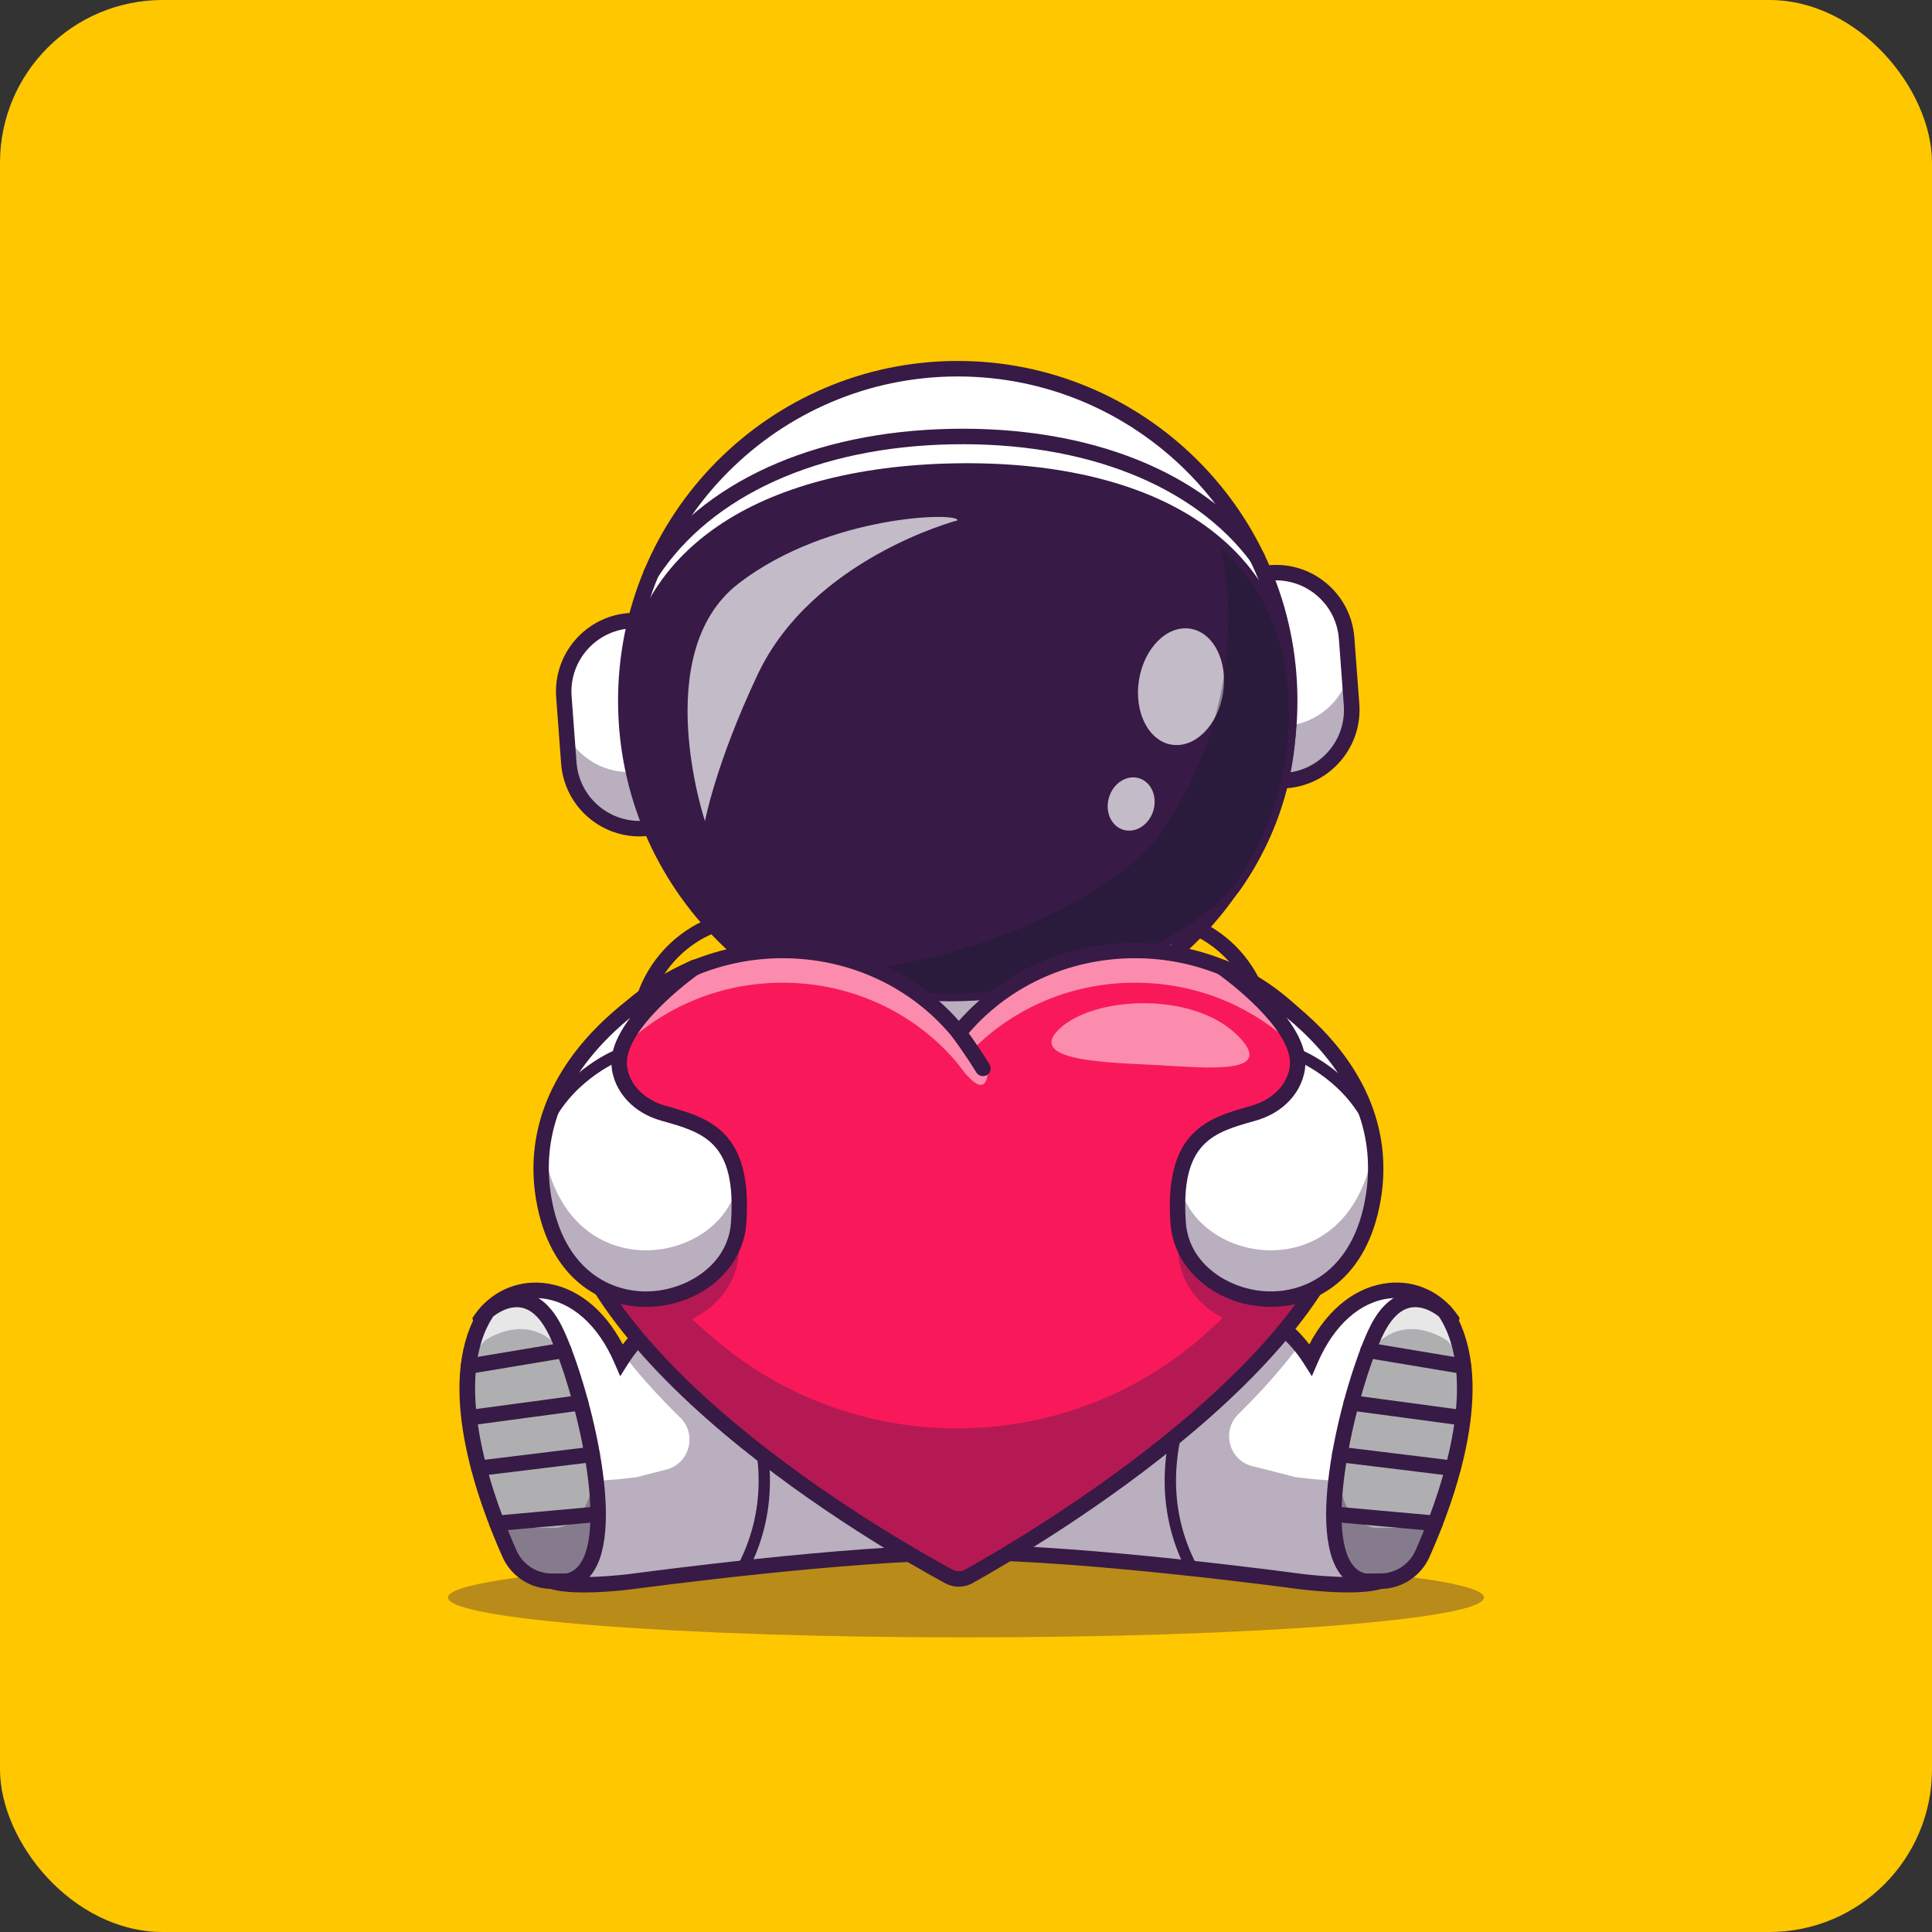 <svg width="95" height="95" viewBox="0 0 95 95" fill="none" xmlns="http://www.w3.org/2000/svg">
<rect x="0" y="0" width="95" height="95" fill="#333333" stroke="none"/>
<g clip-path="url(#clip0_2_64419)">
<path d="M95 0H0V95H95V0Z" fill="#FFC700"/>
<g opacity="0.35">
<path d="M47.5 80.513C61.568 80.513 72.972 79.635 72.972 78.553C72.972 77.471 61.568 76.594 47.5 76.594C33.432 76.594 22.028 77.471 22.028 78.553C22.028 79.635 33.432 80.513 47.5 80.513Z" fill="#371A45"/>
</g>
<path d="M62.777 73.461H30.797C30.797 73.461 30.762 70.186 31.391 65.32C31.503 64.446 31.638 63.522 31.799 62.555C32.505 58.292 33.704 53.221 35.747 48.179C36.053 47.422 36.381 46.664 36.728 45.909C37.003 45.31 37.291 44.714 37.592 44.123C37.811 43.688 38.039 43.258 38.274 42.828H55.298C55.533 43.258 55.761 43.691 55.979 44.123C56.286 44.721 56.575 45.325 56.853 45.93C57.25 46.792 57.62 47.661 57.965 48.528C59.922 53.452 61.083 58.387 61.77 62.553C61.931 63.524 62.064 64.453 62.178 65.327C62.81 70.188 62.777 73.461 62.777 73.461Z" fill="white"/>
<g opacity="0.35">
<path d="M62.777 73.461H30.797C30.797 73.461 30.762 70.186 31.391 65.32C31.503 64.445 31.638 63.522 31.799 62.555C32.103 60.719 32.5 58.734 33.013 56.665C34.683 62.016 40.065 66.089 46.655 66.089H46.94C53.514 66.089 58.879 62.037 60.568 56.705C61.078 58.757 61.47 60.731 61.772 62.553C61.934 63.524 62.066 64.453 62.181 65.327C62.81 70.188 62.777 73.461 62.777 73.461Z" fill="#371A45"/>
</g>
<path d="M63.152 73.842H30.422L30.417 73.466C30.417 73.424 30.384 69.203 31.291 63.33C32.13 57.905 33.963 49.916 37.941 42.648C38.041 42.466 38.274 42.397 38.456 42.499C38.639 42.599 38.708 42.831 38.606 43.014C31.719 55.592 31.213 70.538 31.177 73.084H62.392C62.377 71.934 62.271 68.246 61.527 63.432C60.698 58.074 58.889 50.182 54.963 43.017C54.863 42.831 54.929 42.601 55.112 42.501C55.298 42.401 55.528 42.468 55.628 42.651C59.608 49.918 61.442 57.908 62.278 63.332C63.185 69.206 63.152 73.428 63.152 73.469V73.842Z" fill="#371A45"/>
<path d="M56.395 72.429H37.179C33.778 72.429 31.011 69.662 31.011 66.261V50.878C31.011 47.477 33.778 44.71 37.179 44.71H56.395C59.796 44.71 62.563 47.477 62.563 50.878V66.261C62.563 69.662 59.796 72.429 56.395 72.429ZM37.179 45.47C34.198 45.47 31.771 47.895 31.771 50.878V66.261C31.771 69.241 34.196 71.669 37.179 71.669H56.395C59.375 71.669 61.803 69.244 61.803 66.261V50.878C61.803 47.897 59.378 45.47 56.395 45.47H37.179Z" fill="#371A45"/>
<path d="M71.364 64.885C71.364 64.885 68.725 77.473 67.865 77.753C66.635 78.152 63.676 77.732 63.676 77.732C63.676 77.732 57.522 76.898 52.012 76.52C50.395 76.409 48.834 76.338 47.5 76.338C45.97 76.338 44.142 76.433 42.272 76.573C36.959 76.969 31.326 77.732 31.326 77.732C31.326 77.732 28.367 78.152 27.134 77.753C26.272 77.473 23.636 64.885 23.636 64.885C25.206 62.615 28.832 62.857 30.561 66.861C30.606 66.79 30.651 66.719 30.699 66.65C31.364 65.674 32.312 64.807 33.661 64.32C33.867 64.244 34.074 64.182 34.281 64.128C37.138 63.382 39.741 64.65 41.577 66.032C41.745 66.158 41.904 66.284 42.056 66.41C42.073 66.424 42.087 66.436 42.104 66.448C42.225 66.548 42.341 66.647 42.455 66.747C43.011 67.232 43.624 67.635 44.282 67.944C44.377 67.987 44.469 68.03 44.567 68.07C45.488 68.46 46.486 68.666 47.502 68.666C49.364 68.666 51.153 67.975 52.551 66.747C54.102 65.384 56.499 63.812 59.239 63.907C59.923 63.931 60.626 64.056 61.344 64.315C62.446 64.714 63.277 65.365 63.909 66.12C64.106 66.355 64.284 66.602 64.443 66.854C66.17 62.857 69.794 62.615 71.364 64.885Z" fill="white"/>
<g opacity="0.35">
<path d="M71.364 64.885C71.364 64.885 68.725 77.473 67.865 77.751C66.635 78.152 63.673 77.732 63.673 77.732C63.673 77.732 57.522 76.898 52.012 76.521C51.81 76.506 51.608 76.492 51.409 76.48C51.283 76.473 51.16 76.464 51.034 76.457C50.787 76.442 50.54 76.428 50.297 76.416C50.176 76.411 50.055 76.404 49.937 76.4C49.842 76.395 49.746 76.39 49.651 76.388C49.556 76.383 49.462 76.378 49.369 76.376C49.274 76.371 49.181 76.369 49.089 76.366C48.996 76.364 48.903 76.362 48.813 76.357C48.63 76.352 48.452 76.347 48.274 76.345C48.008 76.34 47.752 76.338 47.5 76.338C47.391 76.338 47.279 76.338 47.165 76.34C46.994 76.34 46.823 76.345 46.645 76.347C46.633 76.347 46.621 76.347 46.609 76.347C46.467 76.35 46.324 76.354 46.182 76.357C46.037 76.362 45.892 76.366 45.742 76.371C45.182 76.39 44.6 76.418 44.004 76.454C43.89 76.461 43.776 76.468 43.662 76.475C43.434 76.49 43.201 76.504 42.971 76.521C42.738 76.535 42.505 76.554 42.272 76.57C36.959 76.967 31.324 77.73 31.324 77.73C31.324 77.73 28.364 78.152 27.134 77.749C26.274 77.473 23.636 64.885 23.636 64.885C23.895 64.513 24.208 64.206 24.56 63.974C25.405 67.664 26.607 72.481 27.134 72.654C28.364 73.053 31.324 72.633 31.324 72.633C31.324 72.633 31.858 72.488 32.751 72.265C33.903 71.977 34.295 70.536 33.447 69.707C32.449 68.731 31.516 67.709 30.697 66.653C31.362 65.676 32.309 64.809 33.658 64.323C33.865 64.247 34.072 64.185 34.278 64.13C37.135 63.385 39.738 64.653 41.574 66.035C41.743 66.161 41.902 66.287 42.054 66.413C42.071 66.427 42.085 66.439 42.101 66.451C42.222 66.55 42.339 66.65 42.453 66.75C43.009 67.234 43.621 67.638 44.279 67.947C44.374 67.99 44.467 68.032 44.564 68.073C45.486 68.462 46.483 68.669 47.5 68.669C49.362 68.669 51.15 67.978 52.549 66.75C54.1 65.387 56.496 63.814 59.237 63.909C59.921 63.933 60.624 64.059 61.341 64.318C62.443 64.717 63.275 65.368 63.906 66.123C63.035 67.294 62.016 68.431 60.916 69.514C60.909 69.522 60.902 69.529 60.895 69.533C60.042 70.372 60.434 71.816 61.595 72.098C62.876 72.412 63.673 72.628 63.673 72.628C63.673 72.628 66.633 73.051 67.865 72.649C68.393 72.478 69.594 67.659 70.44 63.969C70.791 64.206 71.105 64.513 71.364 64.885Z" fill="#371A45"/>
</g>
<path d="M28.721 78.304C28.08 78.304 27.456 78.257 27.016 78.114C26.705 78.012 26.278 77.874 24.694 71.305C23.933 68.153 23.271 64.997 23.264 64.966L23.23 64.807L23.323 64.672C24.1 63.546 25.363 62.952 26.703 63.085C28.285 63.242 29.688 64.332 30.622 66.109C31.391 65.104 32.367 64.384 33.529 63.964C35.889 63.109 38.369 63.494 40.903 65.106C41.081 65.218 41.131 65.453 41.019 65.631C40.908 65.809 40.672 65.859 40.494 65.748C38.172 64.268 35.913 63.909 33.787 64.679C32.586 65.114 31.607 65.916 30.88 67.066L30.496 67.674L30.211 67.013C29.403 65.144 28.097 63.988 26.627 63.843C25.62 63.743 24.665 64.163 24.043 64.976C25.235 70.647 26.76 76.749 27.304 77.409C28.273 77.692 30.486 77.468 31.272 77.357C31.379 77.342 41.663 75.958 47.501 75.958C53.338 75.958 63.624 77.34 63.727 77.354C64.513 77.466 66.726 77.689 67.698 77.406C68.242 76.746 69.766 70.645 70.959 64.973C70.336 64.163 69.379 63.741 68.374 63.84C66.904 63.985 65.598 65.142 64.791 67.011L64.506 67.671L64.121 67.063C63.394 65.914 62.416 65.111 61.214 64.677C59.067 63.9 56.792 64.273 54.447 65.783C54.272 65.897 54.037 65.845 53.923 65.669C53.809 65.493 53.861 65.258 54.037 65.144C56.554 63.522 59.126 63.114 61.473 63.962C62.634 64.382 63.61 65.102 64.38 66.106C65.313 64.33 66.717 63.24 68.299 63.083C69.636 62.95 70.899 63.544 71.678 64.669L71.771 64.805L71.737 64.964C71.73 64.995 71.068 68.153 70.308 71.303C68.724 77.872 68.296 78.012 67.985 78.112C66.683 78.535 63.748 78.124 63.622 78.107C63.522 78.093 53.286 76.718 47.501 76.718C41.715 76.718 31.479 78.095 31.377 78.107C31.296 78.119 29.978 78.304 28.721 78.304Z" fill="#371A45"/>
<path d="M67.101 77.751H67.866C68.763 77.751 69.578 77.224 69.944 76.404C71.088 73.841 73.176 68.208 71.222 64.771C71.165 64.672 71.103 64.574 71.039 64.482C71.039 64.482 69.162 62.774 67.813 65.189C66.555 67.448 63.911 77.093 67.101 77.751Z" fill="#AFAFB2"/>
<g opacity="0.7">
<path d="M67.123 66.799C67.156 66.745 67.189 66.695 67.223 66.647C68.88 64.232 71.189 65.94 71.189 65.94C71.267 66.032 71.343 66.13 71.412 66.23C71.643 66.56 71.828 66.911 71.973 67.279C71.88 66.377 71.645 65.524 71.22 64.774C71.163 64.674 71.101 64.576 71.037 64.484C71.037 64.484 69.161 62.776 67.812 65.192C67.61 65.557 67.37 66.115 67.123 66.799Z" fill="white"/>
</g>
<path d="M71.962 67.562C71.941 67.562 71.919 67.56 71.898 67.557L67.207 66.774C67.001 66.738 66.861 66.543 66.896 66.337C66.932 66.13 67.126 65.99 67.333 66.026L72.024 66.809C72.23 66.845 72.371 67.04 72.335 67.246C72.306 67.429 72.145 67.562 71.962 67.562Z" fill="#371A45"/>
<path d="M71.934 70.097C71.917 70.097 71.901 70.097 71.882 70.094L66.395 69.356C66.186 69.327 66.041 69.137 66.07 68.928C66.099 68.719 66.286 68.574 66.498 68.603L71.984 69.341C72.193 69.37 72.338 69.56 72.309 69.769C72.283 69.957 72.121 70.097 71.934 70.097Z" fill="#371A45"/>
<path d="M71.449 72.578C71.435 72.578 71.418 72.578 71.401 72.576L65.832 71.894C65.623 71.868 65.476 71.678 65.502 71.471C65.528 71.262 65.718 71.115 65.925 71.141L71.494 71.823C71.703 71.849 71.85 72.039 71.824 72.246C71.803 72.436 71.639 72.578 71.449 72.578Z" fill="#371A45"/>
<path d="M70.566 75.285C70.554 75.285 70.542 75.285 70.53 75.283L65.55 74.834C65.341 74.815 65.187 74.63 65.206 74.421C65.225 74.212 65.41 74.058 65.619 74.076L70.599 74.525C70.808 74.544 70.963 74.73 70.944 74.939C70.927 75.136 70.761 75.285 70.566 75.285Z" fill="#371A45"/>
<g opacity="0.35">
<path d="M67.101 77.751H67.866C68.763 77.751 69.578 77.224 69.944 76.404C70.241 75.739 70.599 74.87 70.937 73.887C70.478 74.649 69.545 75.131 68.521 75.131H67.609C66.312 74.906 65.823 73.635 65.804 71.968C65.365 74.782 65.486 77.418 67.101 77.751Z" fill="#371A45"/>
</g>
<path d="M67.866 78.131H67.064L67.025 78.124C66.398 77.996 65.926 77.59 65.62 76.918C64.311 74.056 66.451 66.857 67.484 65.007C67.961 64.152 68.562 63.66 69.272 63.544C70.36 63.366 71.258 64.168 71.296 64.202L71.327 64.23L71.35 64.266C71.422 64.368 71.488 64.475 71.552 64.584C73.545 68.087 71.616 73.59 70.291 76.559C69.866 77.516 68.914 78.131 67.866 78.131ZM67.144 77.371H67.866C68.614 77.371 69.294 76.932 69.598 76.25C70.619 73.965 72.787 68.291 70.892 64.959C70.849 64.883 70.804 64.81 70.754 64.739C70.619 64.629 70.028 64.185 69.389 64.292C68.921 64.37 68.503 64.734 68.144 65.375C67.064 67.308 65.197 74.172 66.308 76.599C66.508 77.034 66.781 77.286 67.144 77.371Z" fill="#371A45"/>
<path d="M27.9 77.751H27.135C26.237 77.751 25.423 77.224 25.057 76.404C23.912 73.841 21.824 68.208 23.779 64.771C23.836 64.672 23.898 64.574 23.962 64.482C23.962 64.482 25.838 62.774 27.187 65.189C28.446 67.448 31.089 77.093 27.9 77.751Z" fill="#AFAFB2"/>
<g opacity="0.7">
<path d="M27.878 66.799C27.845 66.745 27.812 66.695 27.778 66.647C26.121 64.232 23.812 65.94 23.812 65.94C23.734 66.032 23.658 66.13 23.589 66.23C23.358 66.56 23.173 66.911 23.028 67.279C23.121 66.377 23.356 65.524 23.781 64.774C23.838 64.674 23.9 64.576 23.964 64.484C23.964 64.484 25.84 62.776 27.189 65.192C27.391 65.557 27.631 66.115 27.878 66.799Z" fill="white"/>
</g>
<path d="M23.038 67.562C22.855 67.562 22.694 67.432 22.663 67.244C22.627 67.037 22.767 66.84 22.974 66.807L27.665 66.023C27.873 65.988 28.068 66.128 28.102 66.335C28.137 66.541 27.997 66.738 27.79 66.772L23.1 67.555C23.078 67.56 23.057 67.562 23.038 67.562Z" fill="#371A45"/>
<path d="M23.065 70.096C22.878 70.096 22.714 69.959 22.69 69.766C22.662 69.557 22.809 69.367 23.015 69.339L28.502 68.6C28.711 68.572 28.901 68.719 28.929 68.925C28.958 69.134 28.81 69.324 28.604 69.353L23.118 70.091C23.099 70.094 23.082 70.096 23.065 70.096Z" fill="#371A45"/>
<path d="M23.55 72.578C23.36 72.578 23.197 72.438 23.173 72.243C23.147 72.034 23.296 71.844 23.503 71.821L29.072 71.139C29.281 71.113 29.469 71.262 29.495 71.469C29.521 71.678 29.372 71.868 29.165 71.892L23.596 72.573C23.581 72.578 23.567 72.578 23.55 72.578Z" fill="#371A45"/>
<path d="M24.434 75.285C24.239 75.285 24.073 75.138 24.056 74.939C24.037 74.73 24.192 74.544 24.401 74.525L29.381 74.076C29.59 74.058 29.775 74.212 29.794 74.421C29.813 74.63 29.659 74.815 29.45 74.834L24.47 75.283C24.458 75.283 24.446 75.285 24.434 75.285Z" fill="#371A45"/>
<g opacity="0.35">
<path d="M27.899 77.751H27.134C26.237 77.751 25.422 77.224 25.056 76.404C24.759 75.739 24.401 74.87 24.064 73.887C24.522 74.649 25.455 75.131 26.479 75.131H27.391C28.688 74.906 29.177 73.635 29.196 71.968C29.635 74.782 29.514 77.418 27.899 77.751Z" fill="#371A45"/>
</g>
<path d="M27.937 78.131H27.134C26.087 78.131 25.134 77.514 24.709 76.559C23.384 73.59 21.458 68.087 23.448 64.584C23.51 64.475 23.576 64.368 23.65 64.266L23.674 64.23L23.705 64.202C23.743 64.168 24.64 63.366 25.728 63.544C26.438 63.66 27.039 64.152 27.517 65.007C28.55 66.857 30.69 74.056 29.381 76.918C29.075 77.587 28.602 77.993 27.975 78.124L27.937 78.131ZM24.246 64.741C24.199 64.812 24.154 64.886 24.111 64.959C22.216 68.291 24.384 73.965 25.403 76.25C25.707 76.932 26.386 77.371 27.134 77.371H27.859C28.222 77.283 28.495 77.031 28.692 76.602C29.804 74.174 27.937 67.311 26.856 65.377C26.5 64.739 26.08 64.373 25.612 64.294C24.975 64.188 24.384 64.629 24.246 64.741Z" fill="#371A45"/>
<path d="M36.53 77.392C36.485 77.392 36.44 77.383 36.397 77.359C36.257 77.285 36.205 77.114 36.276 76.974C37.625 74.395 37.646 71.495 36.335 68.353C35.347 65.987 33.934 64.37 33.92 64.353C33.815 64.235 33.827 64.054 33.946 63.952C34.065 63.848 34.243 63.859 34.347 63.978C34.407 64.047 35.829 65.672 36.853 68.118C38.219 71.381 38.195 74.535 36.779 77.238C36.732 77.335 36.632 77.392 36.53 77.392Z" fill="#371A45"/>
<path d="M58.6 77.392C58.498 77.392 58.398 77.337 58.349 77.24C56.933 74.537 56.909 71.383 58.275 68.12C59.299 65.674 60.721 64.047 60.781 63.98C60.885 63.861 61.066 63.852 61.182 63.954C61.301 64.059 61.31 64.239 61.208 64.356C61.194 64.372 59.781 65.99 58.795 68.355C57.484 71.495 57.505 74.395 58.855 76.976C58.928 77.116 58.873 77.287 58.733 77.361C58.691 77.38 58.645 77.392 58.6 77.392Z" fill="#371A45"/>
<g opacity="0.35">
<path d="M47.88 62.522C47.996 62.7 48.11 62.876 48.219 63.05C48.108 62.876 47.996 62.698 47.88 62.522Z" fill="#371A45"/>
</g>
<path d="M41.3 62.619C39.573 63.318 36.899 63.173 35.075 62.952C33.982 62.819 33.215 61.812 33.374 60.722C33.522 59.727 34.396 59.005 35.4 59.052C37.105 59.133 39.663 59.168 41.283 58.81" fill="white"/>
<g opacity="0.35">
<path d="M41.3 62.62C39.571 63.32 36.899 63.173 35.075 62.952C33.983 62.819 33.215 61.81 33.377 60.722C33.408 60.499 33.479 60.292 33.579 60.1C33.866 60.648 34.412 61.055 35.077 61.135C36.897 61.356 39.566 61.504 41.295 60.808L41.3 62.62Z" fill="#371A45"/>
</g>
<path d="M37.867 63.515C36.872 63.515 35.879 63.432 35.031 63.33C34.402 63.254 33.842 62.933 33.457 62.427C33.07 61.921 32.908 61.294 33.003 60.665C33.179 59.473 34.219 58.613 35.423 58.67C37.205 58.753 39.653 58.782 41.204 58.437C41.425 58.387 41.974 58.39 42.308 59.468C42.66 60.599 42.629 62.491 41.446 62.971C40.439 63.377 39.15 63.515 37.867 63.515ZM35.309 59.43C34.53 59.43 33.868 59.998 33.754 60.777C33.69 61.202 33.799 61.624 34.06 61.967C34.319 62.306 34.697 62.522 35.122 62.575C36.974 62.798 39.527 62.928 41.157 62.268C41.624 62.078 41.715 61.318 41.731 61C41.781 60.074 41.487 59.323 41.325 59.19C39.691 59.544 37.195 59.518 35.383 59.432C35.359 59.43 35.333 59.43 35.309 59.43Z" fill="#371A45"/>
<path d="M60.738 62.952C59.883 63.057 58.838 63.142 57.793 63.133C57.721 63.133 57.65 63.133 57.579 63.13C57.503 63.13 57.427 63.128 57.351 63.123C57.299 63.123 57.249 63.121 57.201 63.118C57.142 63.116 57.083 63.111 57.023 63.109C56.947 63.104 56.874 63.099 56.798 63.095H56.793C56.719 63.09 56.643 63.083 56.57 63.076C56.52 63.071 56.472 63.066 56.422 63.061C56.382 63.059 56.339 63.052 56.299 63.047C56.235 63.04 56.171 63.031 56.109 63.021C56.05 63.011 55.99 63.004 55.933 62.995C55.921 62.995 55.909 62.992 55.898 62.99C55.829 62.981 55.762 62.969 55.696 62.955C55.629 62.943 55.563 62.928 55.496 62.914C55.491 62.914 55.484 62.912 55.48 62.912C55.441 62.902 55.406 62.895 55.37 62.886C55.33 62.876 55.289 62.867 55.249 62.857C55.126 62.826 55.005 62.791 54.888 62.755C54.824 62.736 54.762 62.715 54.7 62.691C54.639 62.669 54.577 62.646 54.518 62.622L54.525 60.793L54.534 58.812C54.95 58.905 55.425 58.972 55.933 59.017C57.408 59.15 59.147 59.114 60.417 59.055C60.448 59.055 60.479 59.052 60.51 59.052C61.474 59.052 62.3 59.763 62.443 60.724C62.597 61.812 61.83 62.819 60.738 62.952Z" fill="white"/>
<g opacity="0.35">
<path d="M60.738 62.952C59.883 63.056 58.838 63.142 57.793 63.132C57.721 63.132 57.65 63.132 57.579 63.13C57.503 63.13 57.427 63.128 57.351 63.123C57.299 63.123 57.249 63.12 57.201 63.118C57.142 63.116 57.083 63.111 57.023 63.109C56.947 63.104 56.874 63.099 56.798 63.094H56.793C56.719 63.09 56.643 63.083 56.57 63.075C56.52 63.071 56.472 63.066 56.422 63.061C56.382 63.059 56.339 63.052 56.299 63.047C56.235 63.04 56.171 63.03 56.109 63.021C56.05 63.011 55.99 63.004 55.933 62.995C55.921 62.995 55.909 62.992 55.898 62.99C55.829 62.98 55.762 62.968 55.696 62.954C55.629 62.942 55.563 62.928 55.496 62.914C55.491 62.914 55.484 62.911 55.48 62.911C55.441 62.902 55.406 62.895 55.37 62.885C55.33 62.876 55.289 62.866 55.249 62.857C55.126 62.826 55.005 62.79 54.888 62.755C54.824 62.736 54.762 62.714 54.7 62.691C54.639 62.669 54.577 62.645 54.518 62.622L54.525 60.793V60.66C54.579 60.684 54.639 60.705 54.698 60.727C54.76 60.748 54.824 60.769 54.886 60.791C55.005 60.829 55.126 60.862 55.247 60.893C55.287 60.905 55.328 60.914 55.368 60.921C55.404 60.931 55.441 60.938 55.477 60.947L55.494 60.95C55.56 60.964 55.627 60.976 55.693 60.99C55.76 61.004 55.826 61.016 55.895 61.026C55.907 61.028 55.919 61.031 55.931 61.031C55.988 61.04 56.047 61.05 56.106 61.057C56.168 61.066 56.232 61.073 56.297 61.083C56.337 61.087 56.377 61.092 56.42 61.097C56.468 61.102 56.517 61.109 56.567 61.111C56.641 61.118 56.717 61.126 56.791 61.13H56.795C56.869 61.135 56.945 61.142 57.021 61.145C57.08 61.147 57.14 61.152 57.199 61.154C57.249 61.156 57.299 61.159 57.349 61.159C57.425 61.161 57.501 61.163 57.577 61.166C57.648 61.168 57.719 61.168 57.79 61.168C58.835 61.178 59.878 61.09 60.735 60.988C61.37 60.912 61.897 60.539 62.194 60.026C62.315 60.235 62.398 60.47 62.436 60.722C62.597 61.812 61.83 62.819 60.738 62.952Z" fill="#371A45"/>
</g>
<path d="M57.949 63.515C56.666 63.515 55.377 63.377 54.372 62.974C53.19 62.494 53.159 60.601 53.51 59.47C53.845 58.395 54.394 58.392 54.614 58.44C56.165 58.784 58.614 58.756 60.395 58.672C61.597 58.615 62.637 59.473 62.815 60.667C62.908 61.297 62.746 61.924 62.362 62.43C61.977 62.936 61.416 63.256 60.787 63.332C59.937 63.432 58.944 63.515 57.949 63.515ZM54.489 59.19C54.327 59.323 54.033 60.076 54.083 61.002C54.099 61.321 54.192 62.081 54.657 62.268C56.289 62.928 58.84 62.8 60.692 62.575C61.117 62.522 61.495 62.306 61.754 61.967C62.015 61.625 62.124 61.202 62.06 60.777C61.941 59.972 61.241 59.394 60.428 59.43C58.619 59.516 56.123 59.542 54.489 59.19Z" fill="#371A45"/>
<path d="M55.18 57.551V63.657C55.18 64.79 54.254 65.717 53.121 65.717H41.876C40.745 65.717 39.816 64.79 39.816 63.657V57.551C39.816 56.418 40.743 55.492 41.876 55.492H53.121C53.788 55.492 54.382 55.813 54.76 56.309C55.023 56.654 55.18 57.083 55.18 57.551Z" fill="white"/>
<g opacity="0.35">
<path d="M55.182 57.551V63.658C55.182 64.79 54.255 65.717 53.12 65.717H41.875C40.742 65.717 39.815 64.79 39.815 63.658V61.373C41.02 63.715 45.114 64.636 48.479 64.294C49.232 64.218 49.769 63.503 49.591 62.769C49.536 62.551 49.508 62.318 49.508 62.078C49.508 60.746 50.391 59.668 51.479 59.668C52.531 59.668 53.393 60.677 53.448 61.95C54.797 60.185 54.871 57.827 54.757 56.312C55.025 56.654 55.182 57.086 55.182 57.551Z" fill="#371A45"/>
</g>
<path d="M53.121 66.097H41.876C40.531 66.097 39.437 65.002 39.437 63.658V57.551C39.437 56.207 40.531 55.112 41.876 55.112H53.121C54.465 55.112 55.56 56.207 55.56 57.551V63.658C55.56 65.002 54.468 66.097 53.121 66.097ZM41.878 55.872C40.952 55.872 40.199 56.625 40.199 57.551V63.658C40.199 64.584 40.952 65.337 41.878 65.337H53.124C54.05 65.337 54.803 64.584 54.803 63.658V57.551C54.803 56.625 54.05 55.872 53.124 55.872H41.878Z" fill="#371A45"/>
<path d="M52.739 61.859C53.433 61.166 53.433 60.041 52.739 59.347C52.045 58.653 50.921 58.653 50.227 59.347C49.533 60.041 49.533 61.166 50.227 61.859C50.921 62.553 52.045 62.553 52.739 61.859Z" fill="#22A7F0"/>
<path d="M53.26 60.603C53.26 60.7 53.253 60.793 53.236 60.886C53.101 60.04 52.367 59.392 51.483 59.392C50.6 59.392 49.866 60.038 49.731 60.886C49.714 60.793 49.707 60.698 49.707 60.603C49.707 59.622 50.503 58.827 51.483 58.827C52.464 58.829 53.26 59.622 53.26 60.603Z" fill="white"/>
<g opacity="0.35">
<path d="M53.26 60.603C53.26 61.584 52.464 62.38 51.483 62.38C50.503 62.38 49.707 61.584 49.707 60.603C49.707 60.375 49.75 60.159 49.828 59.959C50.085 60.622 50.728 61.09 51.481 61.09C52.234 61.09 52.88 60.622 53.134 59.959C53.217 60.159 53.26 60.377 53.26 60.603Z" fill="#371A45"/>
</g>
<path d="M51.483 62.664C50.348 62.664 49.422 61.741 49.422 60.603C49.422 59.468 50.346 58.541 51.483 58.541C52.621 58.541 53.545 59.465 53.545 60.603C53.545 61.741 52.621 62.664 51.483 62.664ZM51.483 59.114C50.662 59.114 49.992 59.784 49.992 60.605C49.992 61.427 50.662 62.097 51.483 62.097C52.305 62.097 52.975 61.427 52.975 60.605C52.975 59.784 52.305 59.114 51.483 59.114Z" fill="#371A45"/>
<path d="M46.45 66.002C46.293 66.002 46.165 65.873 46.165 65.717V61.506L44.03 59.898C43.959 59.843 43.916 59.76 43.916 59.67V55.492C43.916 55.336 44.044 55.207 44.201 55.207C44.358 55.207 44.486 55.336 44.486 55.492V59.527L46.621 61.135C46.692 61.19 46.735 61.273 46.735 61.363V65.717C46.735 65.873 46.609 66.002 46.45 66.002Z" fill="#371A45"/>
<path d="M63.238 38.382C63.055 38.397 62.896 38.259 62.882 38.076L62.169 28.524C62.155 28.341 62.292 28.182 62.475 28.167C64.397 28.025 66.071 29.464 66.214 31.386L66.456 34.642C66.601 36.565 65.159 38.24 63.238 38.382Z" fill="white"/>
<path d="M63.214 38.451C63.119 38.451 63.027 38.418 62.953 38.354C62.872 38.285 62.822 38.188 62.815 38.081L62.103 28.529C62.086 28.308 62.252 28.115 62.473 28.099C63.421 28.028 64.34 28.332 65.06 28.951C65.779 29.571 66.216 30.433 66.285 31.381L66.527 34.637C66.599 35.585 66.295 36.504 65.675 37.224C65.055 37.943 64.193 38.38 63.245 38.449C63.233 38.451 63.224 38.451 63.214 38.451ZM62.742 28.227C62.656 28.227 62.568 28.229 62.48 28.237C62.336 28.248 62.226 28.374 62.236 28.519L62.948 38.071C62.953 38.143 62.986 38.207 63.038 38.252C63.091 38.297 63.16 38.321 63.231 38.316C64.143 38.247 64.972 37.829 65.568 37.136C66.164 36.442 66.454 35.561 66.387 34.649L66.145 31.393C66.076 30.481 65.658 29.652 64.967 29.056C64.342 28.514 63.559 28.227 62.742 28.227Z" fill="#371A45"/>
<g opacity="0.35">
<path d="M66.344 33.117L66.458 34.644C66.601 36.566 65.161 38.24 63.238 38.383C63.055 38.397 62.896 38.259 62.881 38.076L62.691 35.537C62.751 35.649 62.874 35.72 63.007 35.711L63.233 35.694C64.753 35.58 65.971 34.511 66.344 33.117Z" fill="#371A45"/>
</g>
<path d="M63.213 38.765C63.042 38.765 62.881 38.706 62.75 38.592C62.605 38.468 62.52 38.295 62.505 38.105L61.793 28.552C61.764 28.16 62.059 27.819 62.451 27.788C63.481 27.712 64.479 28.039 65.263 28.714C66.046 29.388 66.519 30.326 66.597 31.357L66.84 34.613C66.916 35.644 66.588 36.642 65.913 37.425C65.239 38.209 64.301 38.682 63.27 38.76C63.249 38.763 63.23 38.765 63.213 38.765ZM62.55 28.543L63.256 38C64.066 37.926 64.802 37.549 65.334 36.931C65.876 36.302 66.139 35.499 66.077 34.67L65.835 31.414C65.773 30.585 65.393 29.832 64.764 29.291C64.147 28.759 63.36 28.495 62.55 28.543Z" fill="#371A45"/>
<path d="M30.946 30.524C31.129 30.509 31.288 30.647 31.302 30.83L32.015 40.382C32.029 40.565 31.891 40.724 31.708 40.739C29.787 40.881 28.113 39.442 27.97 37.52L27.728 34.264C27.583 32.341 29.025 30.666 30.946 30.524Z" fill="white"/>
<path d="M31.447 40.817C29.604 40.817 28.041 39.392 27.904 37.525L27.661 34.269C27.516 32.312 28.986 30.602 30.944 30.457C31.162 30.441 31.357 30.607 31.373 30.828L32.086 40.38C32.093 40.487 32.06 40.591 31.991 40.672C31.922 40.753 31.825 40.803 31.718 40.81C31.623 40.812 31.535 40.817 31.447 40.817ZM30.951 30.59C29.07 30.73 27.654 32.376 27.794 34.255L28.037 37.511C28.177 39.392 29.823 40.807 31.701 40.667C31.772 40.663 31.837 40.629 31.882 40.577C31.927 40.522 31.951 40.456 31.946 40.385L31.233 30.832C31.224 30.69 31.096 30.581 30.951 30.59Z" fill="#371A45"/>
<g opacity="0.35">
<path d="M31.818 37.732L32.015 40.383C32.029 40.565 31.891 40.725 31.709 40.739C30.699 40.815 29.759 40.454 29.072 39.815C28.452 39.238 28.039 38.433 27.97 37.521L27.868 36.148C28.505 37.312 29.782 38.06 31.191 37.955L31.54 37.929C31.666 37.917 31.768 37.839 31.818 37.732Z" fill="#371A45"/>
</g>
<path d="M31.446 41.128C29.441 41.128 27.743 39.577 27.591 37.546L27.349 34.29C27.19 32.162 28.79 30.303 30.918 30.144C31.308 30.113 31.652 30.41 31.683 30.801L32.396 40.354C32.41 40.544 32.348 40.727 32.225 40.871C32.101 41.016 31.928 41.102 31.738 41.116C31.64 41.123 31.543 41.128 31.446 41.128ZM30.928 30.906C29.242 31.058 27.98 32.54 28.106 34.233L28.349 37.489C28.474 39.183 29.942 40.463 31.633 40.361L30.928 30.906Z" fill="#371A45"/>
<path d="M47.095 50.776C56.11 50.776 63.418 43.467 63.418 34.452C63.418 25.437 56.11 18.129 47.095 18.129C38.08 18.129 30.771 25.437 30.771 34.452C30.771 43.467 38.08 50.776 47.095 50.776Z" fill="white"/>
<path d="M47.092 50.844C38.081 50.844 30.733 43.529 30.702 34.511C30.669 25.475 37.996 18.093 47.035 18.062C47.054 18.062 47.075 18.062 47.094 18.062C56.105 18.062 63.451 25.377 63.484 34.395C63.518 43.432 56.191 50.813 47.151 50.844C47.133 50.844 47.114 50.844 47.092 50.844ZM47.094 18.198C47.075 18.198 47.054 18.198 47.035 18.198C38.072 18.229 30.807 25.548 30.838 34.509C30.869 43.453 38.155 50.707 47.092 50.707C47.111 50.707 47.133 50.707 47.151 50.707C56.115 50.676 63.38 43.356 63.349 34.395C63.316 25.451 56.032 18.198 47.094 18.198Z" fill="#371A45"/>
<g opacity="0.35">
<path d="M63.252 32.136C63.359 32.875 63.413 33.628 63.416 34.395C63.447 43.411 56.165 50.745 47.152 50.776C38.136 50.806 30.802 43.525 30.771 34.511C30.771 34.253 30.776 33.994 30.788 33.737C31.916 41.679 38.756 47.771 47.005 47.743C55.759 47.712 62.877 40.793 63.252 32.136Z" fill="#371A45"/>
</g>
<path d="M47.092 51.156C37.908 51.156 30.424 43.703 30.391 34.511C30.358 25.301 37.825 17.782 47.035 17.749C47.054 17.749 47.075 17.749 47.096 17.749C56.281 17.749 63.764 25.201 63.797 34.393C63.831 43.603 56.364 51.122 47.154 51.156C47.135 51.156 47.113 51.156 47.092 51.156ZM47.094 18.511C47.075 18.511 47.056 18.511 47.037 18.511C38.247 18.542 31.12 25.719 31.151 34.511C31.182 43.282 38.328 50.398 47.092 50.398C47.111 50.398 47.13 50.398 47.149 50.398C55.939 50.367 63.066 43.19 63.035 34.398C63.004 25.624 55.86 18.511 47.094 18.511Z" fill="#371A45"/>
<path d="M63.365 34.813C63.424 38.007 62.444 40.99 60.717 43.477C59.423 45.341 54.017 48.661 47.272 48.849C41.016 49.023 35.262 45.792 33.898 43.978C32.079 41.558 30.987 38.613 30.927 35.419C30.771 26.968 37.964 23.327 46.923 23.161C55.881 22.995 63.208 26.363 63.365 34.813Z" fill="#371A45"/>
<path d="M46.776 49.236C40.515 49.236 34.984 46.056 33.595 44.209C31.661 41.636 30.607 38.599 30.547 35.428C30.471 31.298 32.068 28.082 35.293 25.873C38.109 23.943 42.13 22.874 46.916 22.784C51.702 22.693 55.758 23.613 58.646 25.436C61.952 27.526 63.667 30.678 63.743 34.808C63.802 37.979 62.862 41.052 61.026 43.696C59.753 45.529 54.414 49.032 47.279 49.229C47.113 49.234 46.944 49.236 46.776 49.236ZM47.5 23.537C47.303 23.537 47.113 23.539 46.933 23.541C42.171 23.629 31.115 24.964 31.31 35.411C31.367 38.421 32.367 41.304 34.205 43.75C35.476 45.441 40.855 48.476 46.788 48.476C46.947 48.476 47.104 48.474 47.263 48.469C54.041 48.282 59.247 44.931 60.406 43.261C62.152 40.751 63.042 37.832 62.988 34.82C62.798 24.771 52.521 23.537 47.5 23.537Z" fill="#371A45"/>
<g opacity="0.7">
<path d="M60.138 34.101C60.392 32.526 59.675 31.1 58.534 30.915C57.393 30.73 56.262 31.857 56.007 33.431C55.752 35.006 56.47 36.432 57.61 36.617C58.751 36.802 59.882 35.675 60.138 34.101Z" fill="white"/>
</g>
<g opacity="0.7">
<path d="M56.709 39.87C56.924 39.171 56.612 38.454 56.012 38.268C55.412 38.083 54.75 38.5 54.534 39.199C54.319 39.899 54.63 40.616 55.231 40.801C55.831 40.986 56.493 40.57 56.709 39.87Z" fill="white"/>
</g>
<g opacity="0.35">
<path d="M60.064 26.99C62.083 28.845 63.301 31.419 63.365 34.815C63.425 38.01 62.444 40.993 60.717 43.479C59.423 45.344 54.017 48.664 47.272 48.852C44.89 48.918 42.582 48.491 40.56 47.835C48.847 47.429 55.43 43.353 57.036 41.043C59.228 37.886 60.472 34.098 60.397 30.046C60.377 28.961 60.261 27.942 60.064 26.99Z" fill="#111A28"/>
</g>
<path d="M32.015 28.569C31.93 28.569 31.846 28.541 31.775 28.484C31.621 28.355 31.59 28.132 31.706 27.971C34.485 23.722 39.983 21.214 46.795 21.086C53.563 20.96 59.154 23.185 62.13 27.194C62.237 27.332 62.239 27.529 62.125 27.669C61.992 27.831 61.757 27.857 61.596 27.726L61.558 27.695L61.527 27.655C58.698 23.843 53.333 21.727 46.809 21.848C40.247 21.971 34.972 24.358 32.336 28.398L32.307 28.436C32.233 28.522 32.124 28.569 32.015 28.569Z" fill="#371A45"/>
<g opacity="0.7">
<path d="M34.666 40.38C34.666 40.38 31.892 32.092 36.324 28.686C40.755 25.28 47.22 25.173 47.075 25.589C47.075 25.589 39.95 27.456 37.257 33.165C35.179 37.568 34.666 40.38 34.666 40.38Z" fill="white"/>
</g>
<g opacity="0.3">
<path d="M49.736 73.568C49.721 73.578 49.709 73.585 49.695 73.592H45.294C45.28 73.585 45.268 73.576 45.254 73.568H49.736Z" fill="#390075"/>
</g>
<path d="M66.786 57.202C66.786 57.48 66.771 57.758 66.743 58.036C66.394 61.451 63.962 64.857 60.919 67.854C55.984 72.716 49.451 76.504 47.636 77.511C47.334 77.679 46.969 77.682 46.665 77.515C44.527 76.356 35.889 71.45 30.975 65.332C28.919 62.771 27.513 59.997 27.513 57.2C27.513 56.463 27.593 55.744 27.745 55.05C28.786 50.303 33.198 46.735 38.485 46.735C42.01 46.735 45.145 48.319 47.152 50.782C49.158 48.319 52.293 46.735 55.816 46.735C61.874 46.738 66.786 51.421 66.786 57.202Z" fill="#F9195A"/>
<g opacity="0.35">
<path d="M66.748 57.202C66.748 58.585 66.406 59.96 65.81 61.306C65.183 62.684 64.285 64.04 63.218 65.344C62.515 66.206 61.736 67.044 60.915 67.854C55.979 72.716 49.443 76.504 47.629 77.511C47.327 77.68 46.962 77.682 46.658 77.516C44.52 76.357 35.882 71.45 30.968 65.332C30.904 65.251 30.84 65.171 30.778 65.092C30.717 65.011 30.652 64.931 30.591 64.85C30.515 64.75 30.439 64.648 30.363 64.546C29.876 63.886 29.436 63.211 29.056 62.529C29.028 62.477 28.999 62.425 28.971 62.373C28.931 62.299 28.893 62.225 28.852 62.152C28.622 61.71 28.415 61.264 28.239 60.812C28.211 60.736 28.182 60.663 28.154 60.587C28.123 60.501 28.092 60.416 28.061 60.33C28.047 60.288 28.033 60.245 28.019 60.202C28 60.147 27.983 60.095 27.966 60.041C27.916 59.879 27.869 59.718 27.826 59.556C27.802 59.471 27.783 59.383 27.762 59.295C27.731 59.164 27.703 59.033 27.677 58.905C27.66 58.82 27.643 58.732 27.629 58.644C27.622 58.601 27.615 58.556 27.608 58.513C27.596 58.425 27.584 58.34 27.572 58.252C27.567 58.209 27.563 58.164 27.558 58.121C27.553 58.088 27.551 58.055 27.548 58.022C27.546 57.998 27.544 57.977 27.544 57.953C27.536 57.877 27.532 57.803 27.527 57.73C27.522 57.642 27.517 57.554 27.515 57.468C27.515 57.426 27.513 57.38 27.513 57.338C27.513 57.316 27.513 57.295 27.513 57.271V57.205C27.513 56.837 27.532 56.473 27.572 56.112C27.582 56.024 27.591 55.939 27.605 55.851C27.605 55.846 27.605 55.844 27.608 55.839C27.62 55.751 27.631 55.666 27.646 55.578C27.646 55.573 27.648 55.566 27.648 55.559C27.677 55.388 27.71 55.219 27.745 55.053C29.864 55.599 31.933 56.062 32.638 56.26C34.847 56.879 36.623 57.449 36.326 61.656C36.224 63.097 35.288 64.237 34.032 64.864C34.398 65.197 34.768 65.522 35.146 65.845C42.174 71.847 52.614 71.678 59.435 65.444C59.665 65.232 59.896 65.021 60.121 64.807C58.922 64.171 58.036 63.054 57.939 61.656C57.642 57.449 59.418 56.877 61.627 56.26C62.333 56.062 64.401 55.597 66.52 55.053C66.562 55.243 66.598 55.438 66.629 55.633C66.707 56.143 66.748 56.668 66.748 57.202Z" fill="#371A45"/>
</g>
<g opacity="0.35">
<path d="M27.569 56.11C27.531 56.468 27.51 56.832 27.51 57.202V57.269C27.51 57.248 27.51 57.226 27.51 57.202C27.51 56.834 27.529 56.468 27.569 56.11Z" fill="#371A45"/>
</g>
<g opacity="0.35">
<path d="M27.761 59.292C27.728 59.161 27.702 59.031 27.676 58.903C27.702 59.033 27.73 59.161 27.761 59.292Z" fill="#371A45"/>
</g>
<g opacity="0.35">
<path d="M27.969 60.038C27.917 59.877 27.869 59.715 27.829 59.554C27.872 59.715 27.917 59.877 27.969 60.038Z" fill="#371A45"/>
</g>
<g opacity="0.35">
<path d="M28.854 62.152C28.621 61.71 28.417 61.264 28.241 60.812C28.417 61.261 28.624 61.708 28.854 62.152Z" fill="#371A45"/>
</g>
<g opacity="0.35">
<path d="M30.367 64.548C29.88 63.887 29.441 63.213 29.061 62.531C29.441 63.213 29.88 63.885 30.367 64.548Z" fill="#371A45"/>
</g>
<g opacity="0.35">
<path d="M66.785 57.202C66.785 57.48 66.771 57.758 66.743 58.036C66.631 59.131 66.305 60.226 65.811 61.306C66.408 59.96 66.75 58.584 66.75 57.202C66.75 56.668 66.707 56.143 66.626 55.632C66.633 55.602 66.64 55.571 66.647 55.54C66.738 56.079 66.785 56.635 66.785 57.202Z" fill="#371A45"/>
</g>
<g opacity="0.5">
<path d="M66.785 57.202C66.785 57.449 66.773 57.696 66.749 57.943C66.3 52.556 61.576 48.321 55.812 48.321C52.677 48.321 49.851 49.575 47.851 51.587C47.723 51.718 48.585 52.696 48.557 52.877C48.369 54.069 47.341 52.639 47.148 52.368C45.141 49.906 42.006 48.321 38.482 48.321C32.715 48.321 27.987 52.566 27.545 57.957C27.521 57.705 27.512 57.453 27.512 57.202C27.512 51.421 32.426 46.737 38.484 46.737C42.009 46.737 45.144 48.321 47.151 50.784C49.157 48.321 52.292 46.737 55.817 46.737C61.873 46.737 66.785 51.421 66.785 57.202Z" fill="white"/>
</g>
<path d="M47.142 78.021C46.914 78.021 46.686 77.964 46.479 77.852C43.249 76.1 27.13 66.865 27.13 57.202C27.13 51.221 32.222 46.357 38.482 46.357C41.852 46.357 44.985 47.752 47.149 50.198C49.312 47.752 52.445 46.357 55.813 46.357C62.073 46.357 67.165 51.221 67.165 57.202C67.165 66.616 51.048 76.05 47.819 77.845C47.607 77.962 47.374 78.021 47.142 78.021ZM38.482 47.117C32.642 47.117 27.89 51.642 27.89 57.202C27.89 66.436 43.676 75.468 46.842 77.185C47.032 77.289 47.26 77.287 47.45 77.183C48.833 76.415 53.682 73.62 58.1 69.901C63.612 65.26 66.408 60.987 66.408 57.202C66.408 51.642 61.655 47.117 55.815 47.117C52.519 47.117 49.469 48.54 47.446 51.024L47.151 51.385L46.857 51.024C44.831 48.54 41.779 47.117 38.482 47.117Z" fill="#371A45"/>
<path d="M48.332 52.915C48.204 52.915 48.08 52.851 48.009 52.734C47.484 51.882 46.848 51.015 46.843 51.008C46.719 50.839 46.755 50.602 46.924 50.476C47.092 50.352 47.33 50.388 47.456 50.557C47.482 50.592 48.116 51.454 48.657 52.336C48.767 52.514 48.712 52.749 48.534 52.858C48.47 52.898 48.401 52.915 48.332 52.915Z" fill="#371A45"/>
<g opacity="0.5">
<path d="M52.077 50.606C53.756 48.982 58.67 48.718 60.872 50.934C62.755 52.829 59.546 52.525 57.008 52.378C54.806 52.252 50.398 52.231 52.077 50.606Z" fill="white"/>
</g>
<path d="M34.174 47.562C34.174 47.562 25.451 51.417 26.738 58.945C27.966 66.123 36.012 64.531 36.324 60.142C36.62 55.936 34.844 55.364 32.635 54.746C30.999 54.288 30.308 52.96 30.469 51.961C30.797 49.928 34.174 47.562 34.174 47.562Z" fill="white"/>
<g opacity="0.35">
<path d="M36.324 60.14C36.015 64.529 27.966 66.12 26.739 58.943C26.575 57.988 26.572 57.091 26.694 56.255C26.708 56.35 26.722 56.447 26.739 56.544C27.931 63.517 35.564 62.214 36.279 58.107C36.362 58.67 36.381 59.34 36.324 60.14Z" fill="#371A45"/>
</g>
<g opacity="0.35">
<path d="M65.812 61.306C65.204 62.688 64.33 64.037 63.287 65.334C63.266 65.339 63.245 65.341 63.221 65.343C64.287 64.04 65.185 62.683 65.812 61.306Z" fill="#371A45"/>
</g>
<path d="M60.082 47.562C60.082 47.562 68.806 51.417 67.518 58.945C66.29 66.123 58.244 64.531 57.933 60.142C57.636 55.936 59.413 55.364 61.621 54.746C63.258 54.288 63.949 52.96 63.787 51.961C63.459 49.928 60.082 47.562 60.082 47.562Z" fill="white"/>
<g opacity="0.35">
<path d="M57.933 60.14C58.242 64.529 66.291 66.12 67.519 58.943C67.683 57.988 67.685 57.091 67.564 56.255C67.549 56.35 67.535 56.447 67.519 56.544C66.326 63.517 58.693 62.214 57.978 58.107C57.895 58.67 57.876 59.34 57.933 60.14Z" fill="#371A45"/>
</g>
<path d="M31.762 64.261C29.536 64.261 27.028 62.893 26.363 59.007C25.815 55.799 26.971 52.735 29.712 50.151C31.757 48.225 33.928 47.251 34.02 47.211C34.199 47.132 34.41 47.201 34.505 47.372C34.6 47.543 34.552 47.757 34.391 47.871C34.358 47.895 31.142 50.167 30.843 52.015C30.705 52.863 31.322 53.979 32.736 54.376C34.844 54.967 37.025 55.578 36.699 60.166C36.543 62.373 34.536 64.13 32.028 64.254C31.942 64.258 31.852 64.261 31.762 64.261ZM30.992 50.039C30.736 50.251 30.474 50.479 30.218 50.721C27.646 53.153 26.601 55.898 27.111 58.881C27.72 62.432 30.03 63.596 31.992 63.496C33.8 63.406 35.797 62.192 35.944 60.114C36.224 56.145 34.595 55.689 32.531 55.11C30.693 54.594 29.902 53.07 30.092 51.897C30.194 51.277 30.543 50.638 30.992 50.039Z" fill="#371A45"/>
<path d="M62.495 64.261C62.405 64.261 62.317 64.258 62.227 64.254C59.719 64.13 57.71 62.373 57.555 60.166C57.232 55.58 59.413 54.967 61.519 54.376C62.932 53.979 63.55 52.863 63.412 52.015C63.113 50.167 59.897 47.892 59.864 47.871C59.705 47.759 59.655 47.543 59.75 47.372C59.845 47.201 60.056 47.132 60.234 47.211C60.327 47.251 62.498 48.222 64.543 50.151C67.283 52.735 68.44 55.796 67.891 59.007C67.229 62.893 64.718 64.261 62.495 64.261ZM63.265 50.039C63.714 50.638 64.063 51.277 64.163 51.897C64.353 53.07 63.562 54.594 61.724 55.11C59.66 55.689 58.03 56.145 58.311 60.114C58.458 62.19 60.455 63.406 62.263 63.496C64.224 63.596 66.535 62.432 67.143 58.881C67.654 55.898 66.609 53.153 64.037 50.721C63.783 50.479 63.521 50.251 63.265 50.039Z" fill="#371A45"/>
<path d="M67.298 55.338C67.196 55.338 67.097 55.281 67.044 55.184C65.909 52.996 63.686 52.117 63.665 52.108C63.517 52.051 63.444 51.887 63.501 51.74C63.558 51.593 63.722 51.519 63.869 51.576C63.969 51.614 66.31 52.535 67.55 54.92C67.624 55.06 67.569 55.231 67.429 55.305C67.386 55.326 67.341 55.338 67.298 55.338Z" fill="#371A45"/>
<path d="M26.945 55.338C26.9 55.338 26.854 55.328 26.814 55.305C26.674 55.231 26.619 55.06 26.693 54.92C27.933 52.535 30.274 51.614 30.374 51.576C30.521 51.519 30.685 51.593 30.742 51.74C30.799 51.887 30.726 52.051 30.578 52.108C30.557 52.117 28.334 52.996 27.199 55.184C27.147 55.281 27.049 55.338 26.945 55.338Z" fill="#371A45"/>
</g>
<defs>
<clipPath id="clip0_2_64419">
<rect width="95" height="95" rx="8" fill="white"/>
</clipPath>
</defs>
</svg>
